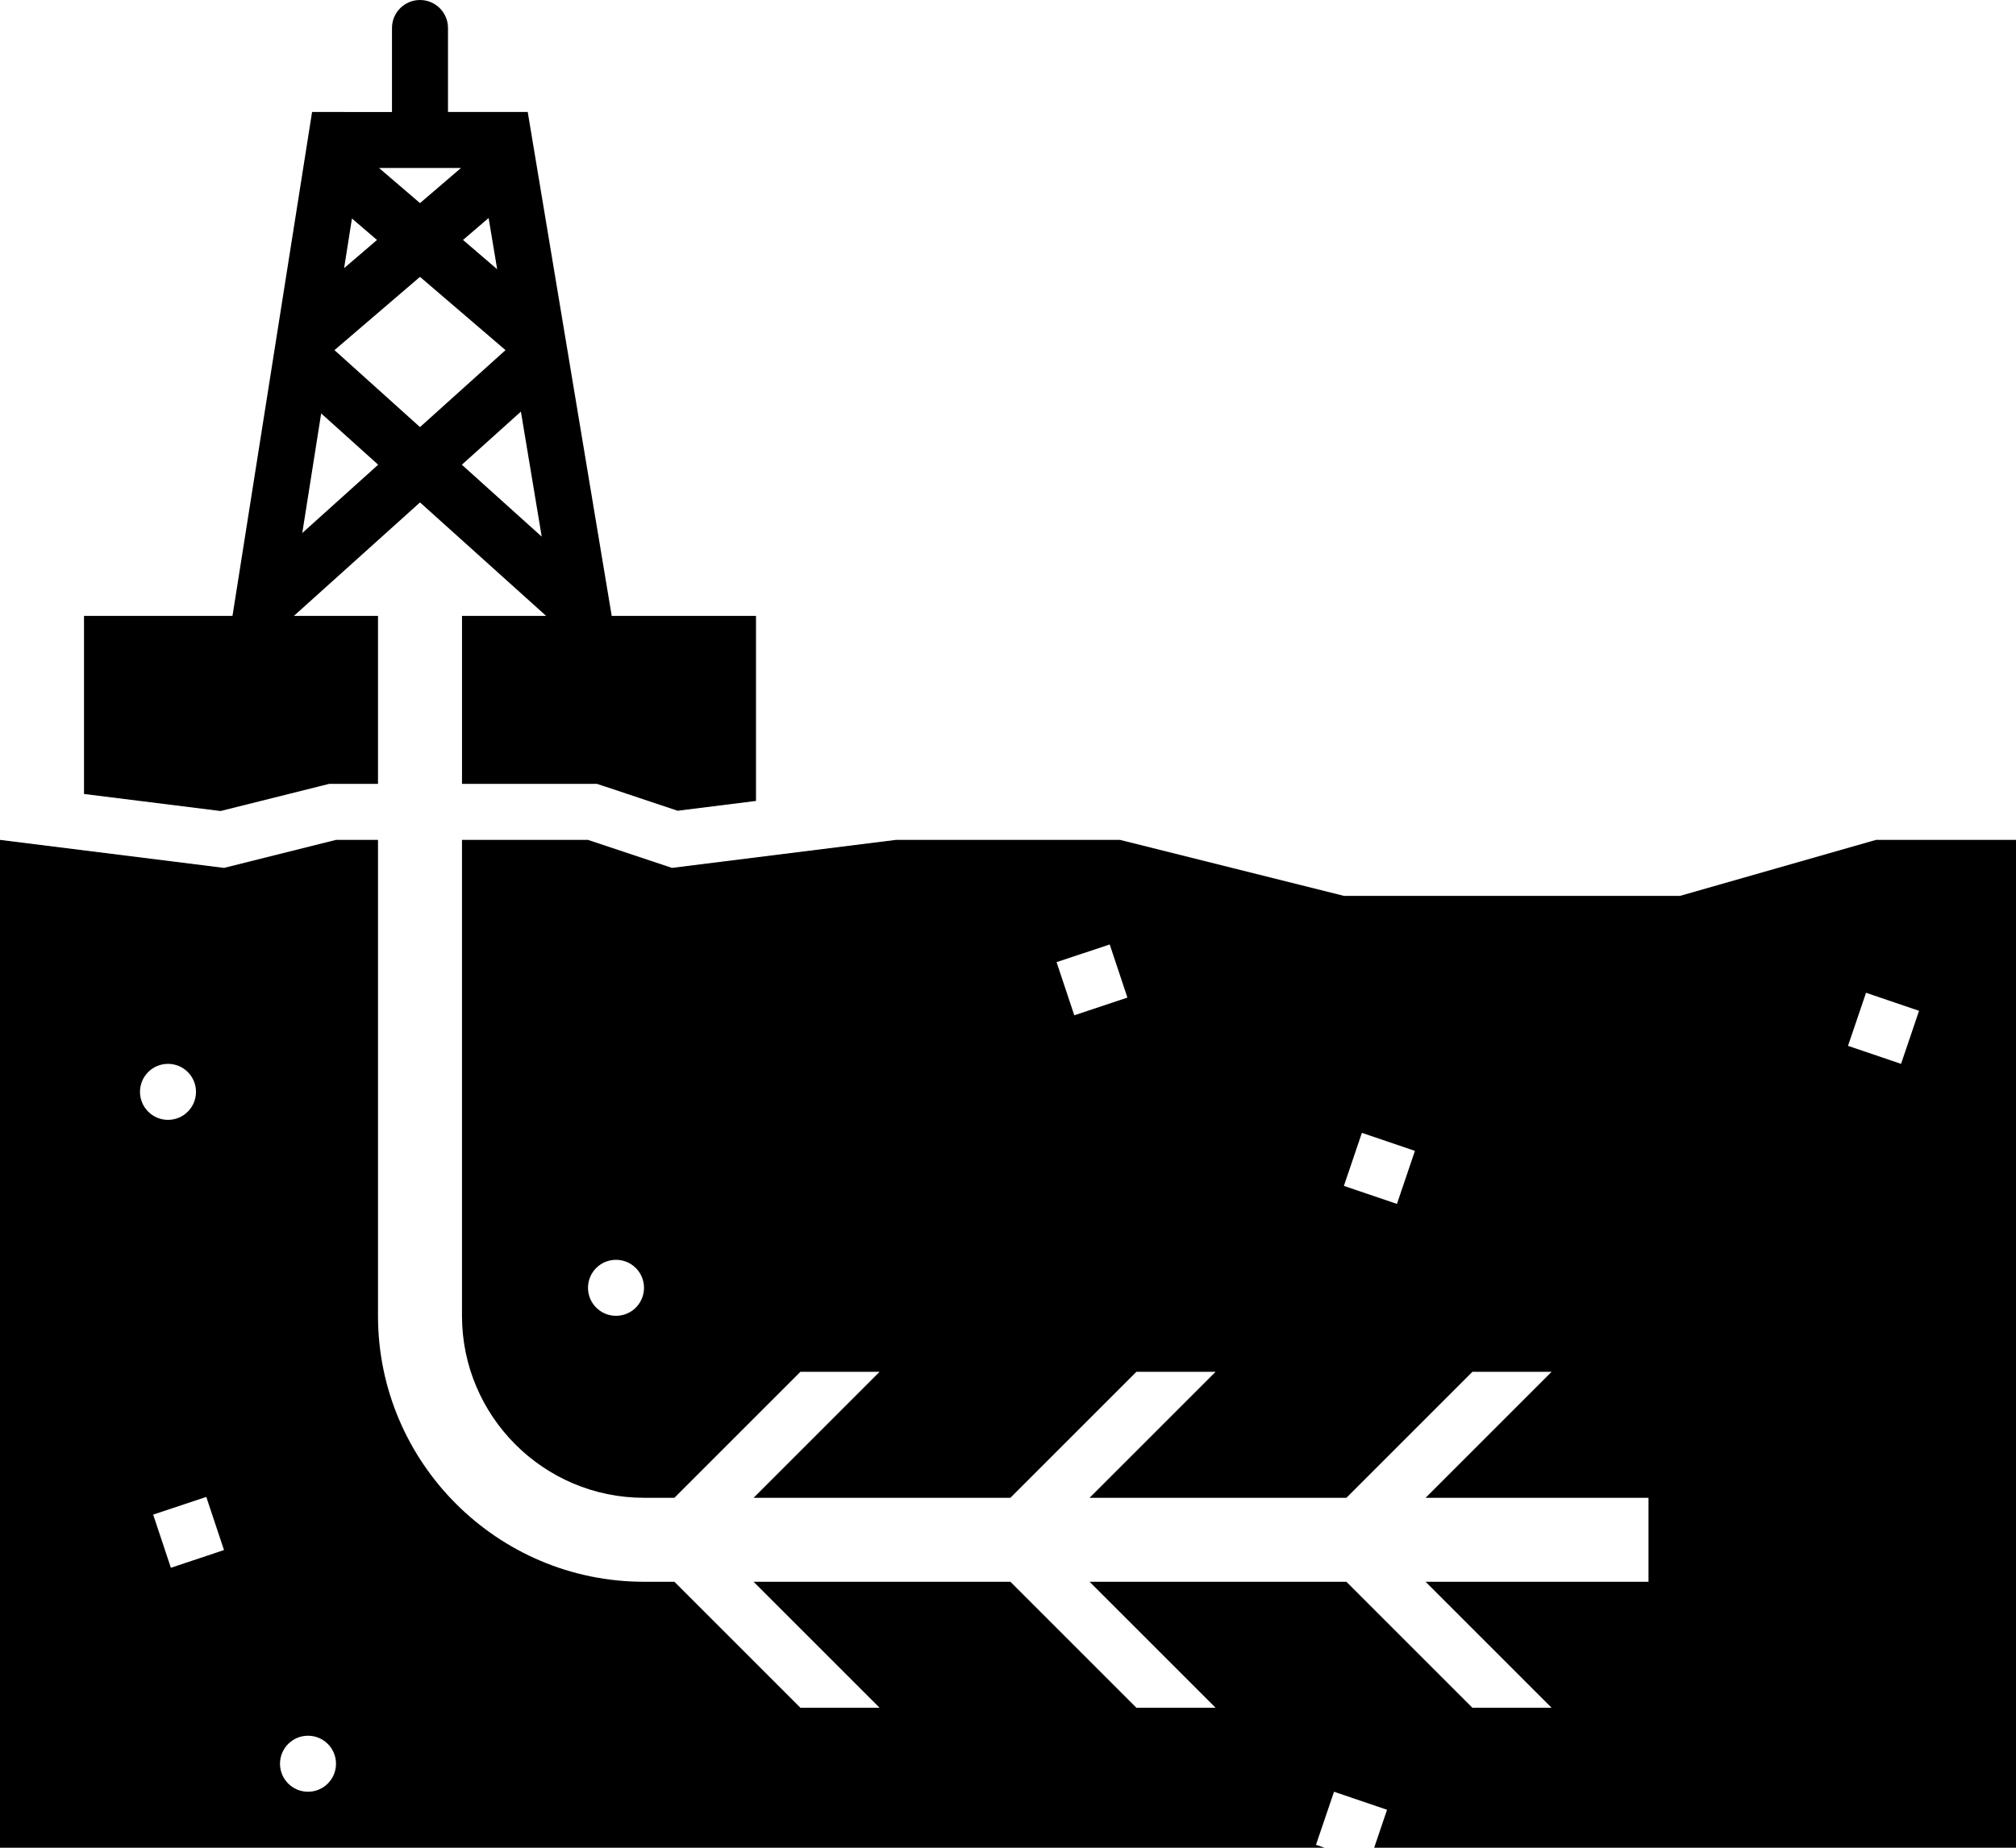 <svg xmlns="http://www.w3.org/2000/svg" xmlns:xlink="http://www.w3.org/1999/xlink" version="1.1" id="Layer_1" x="0px" y="0px" width="100px" height="91.667px" viewBox="0 0 100 91.667" enable-background="new 0 0 100 91.667" xml:space="preserve">
<path d="M20.833,1.389"/>
<path d="M30.343,30.556l-4.166-25h-3.955V1.389C22.222,0.622,21.601,0,20.833,0s-1.389,0.622-1.389,1.389v4.167H15.48l-3.948,25  H4.167v8.833l6.774,0.846l5.052-1.263l0.332-0.083h0.342h2.083v-8.333h-4.173l6.257-5.631l6.257,5.631h-4.174v8.333h6.25h0.451  l0.427,0.142l3.569,1.19l3.886-0.486v-9.18H30.343z M24.237,10.815l0.424,2.542l-1.694-1.453L24.237,10.815z M22.867,8.333  l-2.033,1.743L18.8,8.333H22.867z M17.458,10.84l1.242,1.065l-1.631,1.398L17.458,10.84z M14.994,26.443l0.937-5.933l2.827,2.544  L14.994,26.443z M16.591,17.37l4.242-3.635l4.242,3.635l-4.242,3.818L16.591,17.37z M22.909,23.055l2.929-2.635l1.033,6.203  L22.909,23.055z"/>
<path d="M93.056,41.667l-9.723,2.778H69.444h-2.777l-11.111-2.778H44.444l-11.111,1.389l-4.167-1.389h-6.25v23.611  c0,4.978,4.05,9.028,9.028,9.028h1.508l6.25-6.25h3.928l-6.249,6.25h12.738l6.25-6.25h3.928l-6.25,6.25h12.739l6.25-6.25h3.928  l-6.25,6.25h11.057v4.166H70.714l6.25,6.25h-3.928l-6.25-6.25H54.047l6.25,6.25h-3.928l-6.25-6.25H37.381l6.25,6.25h-3.928  l-6.25-6.25h-1.509c-7.275,0-13.194-5.919-13.194-13.194V41.667h-2.083l-5.555,1.389L0,41.667v50h65.706l-0.429-0.145l0.895-2.633  l2.63,0.894l-0.639,1.884H100v-50H93.056z M30.556,65.278c-0.767,0-1.389-0.621-1.389-1.389s0.622-1.389,1.389-1.389  s1.389,0.621,1.389,1.389S31.323,65.278,30.556,65.278z M53.288,50.369l-0.879-2.637l2.637-0.877l0.877,2.635L53.288,50.369z   M69.293,59.726l-2.632-0.893l0.893-2.632l2.631,0.894L69.293,59.726z M6.944,54.167c0-0.768,0.622-1.389,1.389-1.389  s1.389,0.621,1.389,1.389s-0.622,1.39-1.389,1.39S6.944,54.934,6.944,54.167z M8.476,77.778l-0.878-2.637l2.635-0.878l0.878,2.636  L8.476,77.778z M15.278,88.889c-0.767,0-1.389-0.621-1.389-1.389s0.622-1.39,1.389-1.39s1.389,0.622,1.389,1.39  S16.045,88.889,15.278,88.889z M94.298,52.778l-2.631-0.893l0.894-2.633l2.63,0.895L94.298,52.778z"/>
</svg>